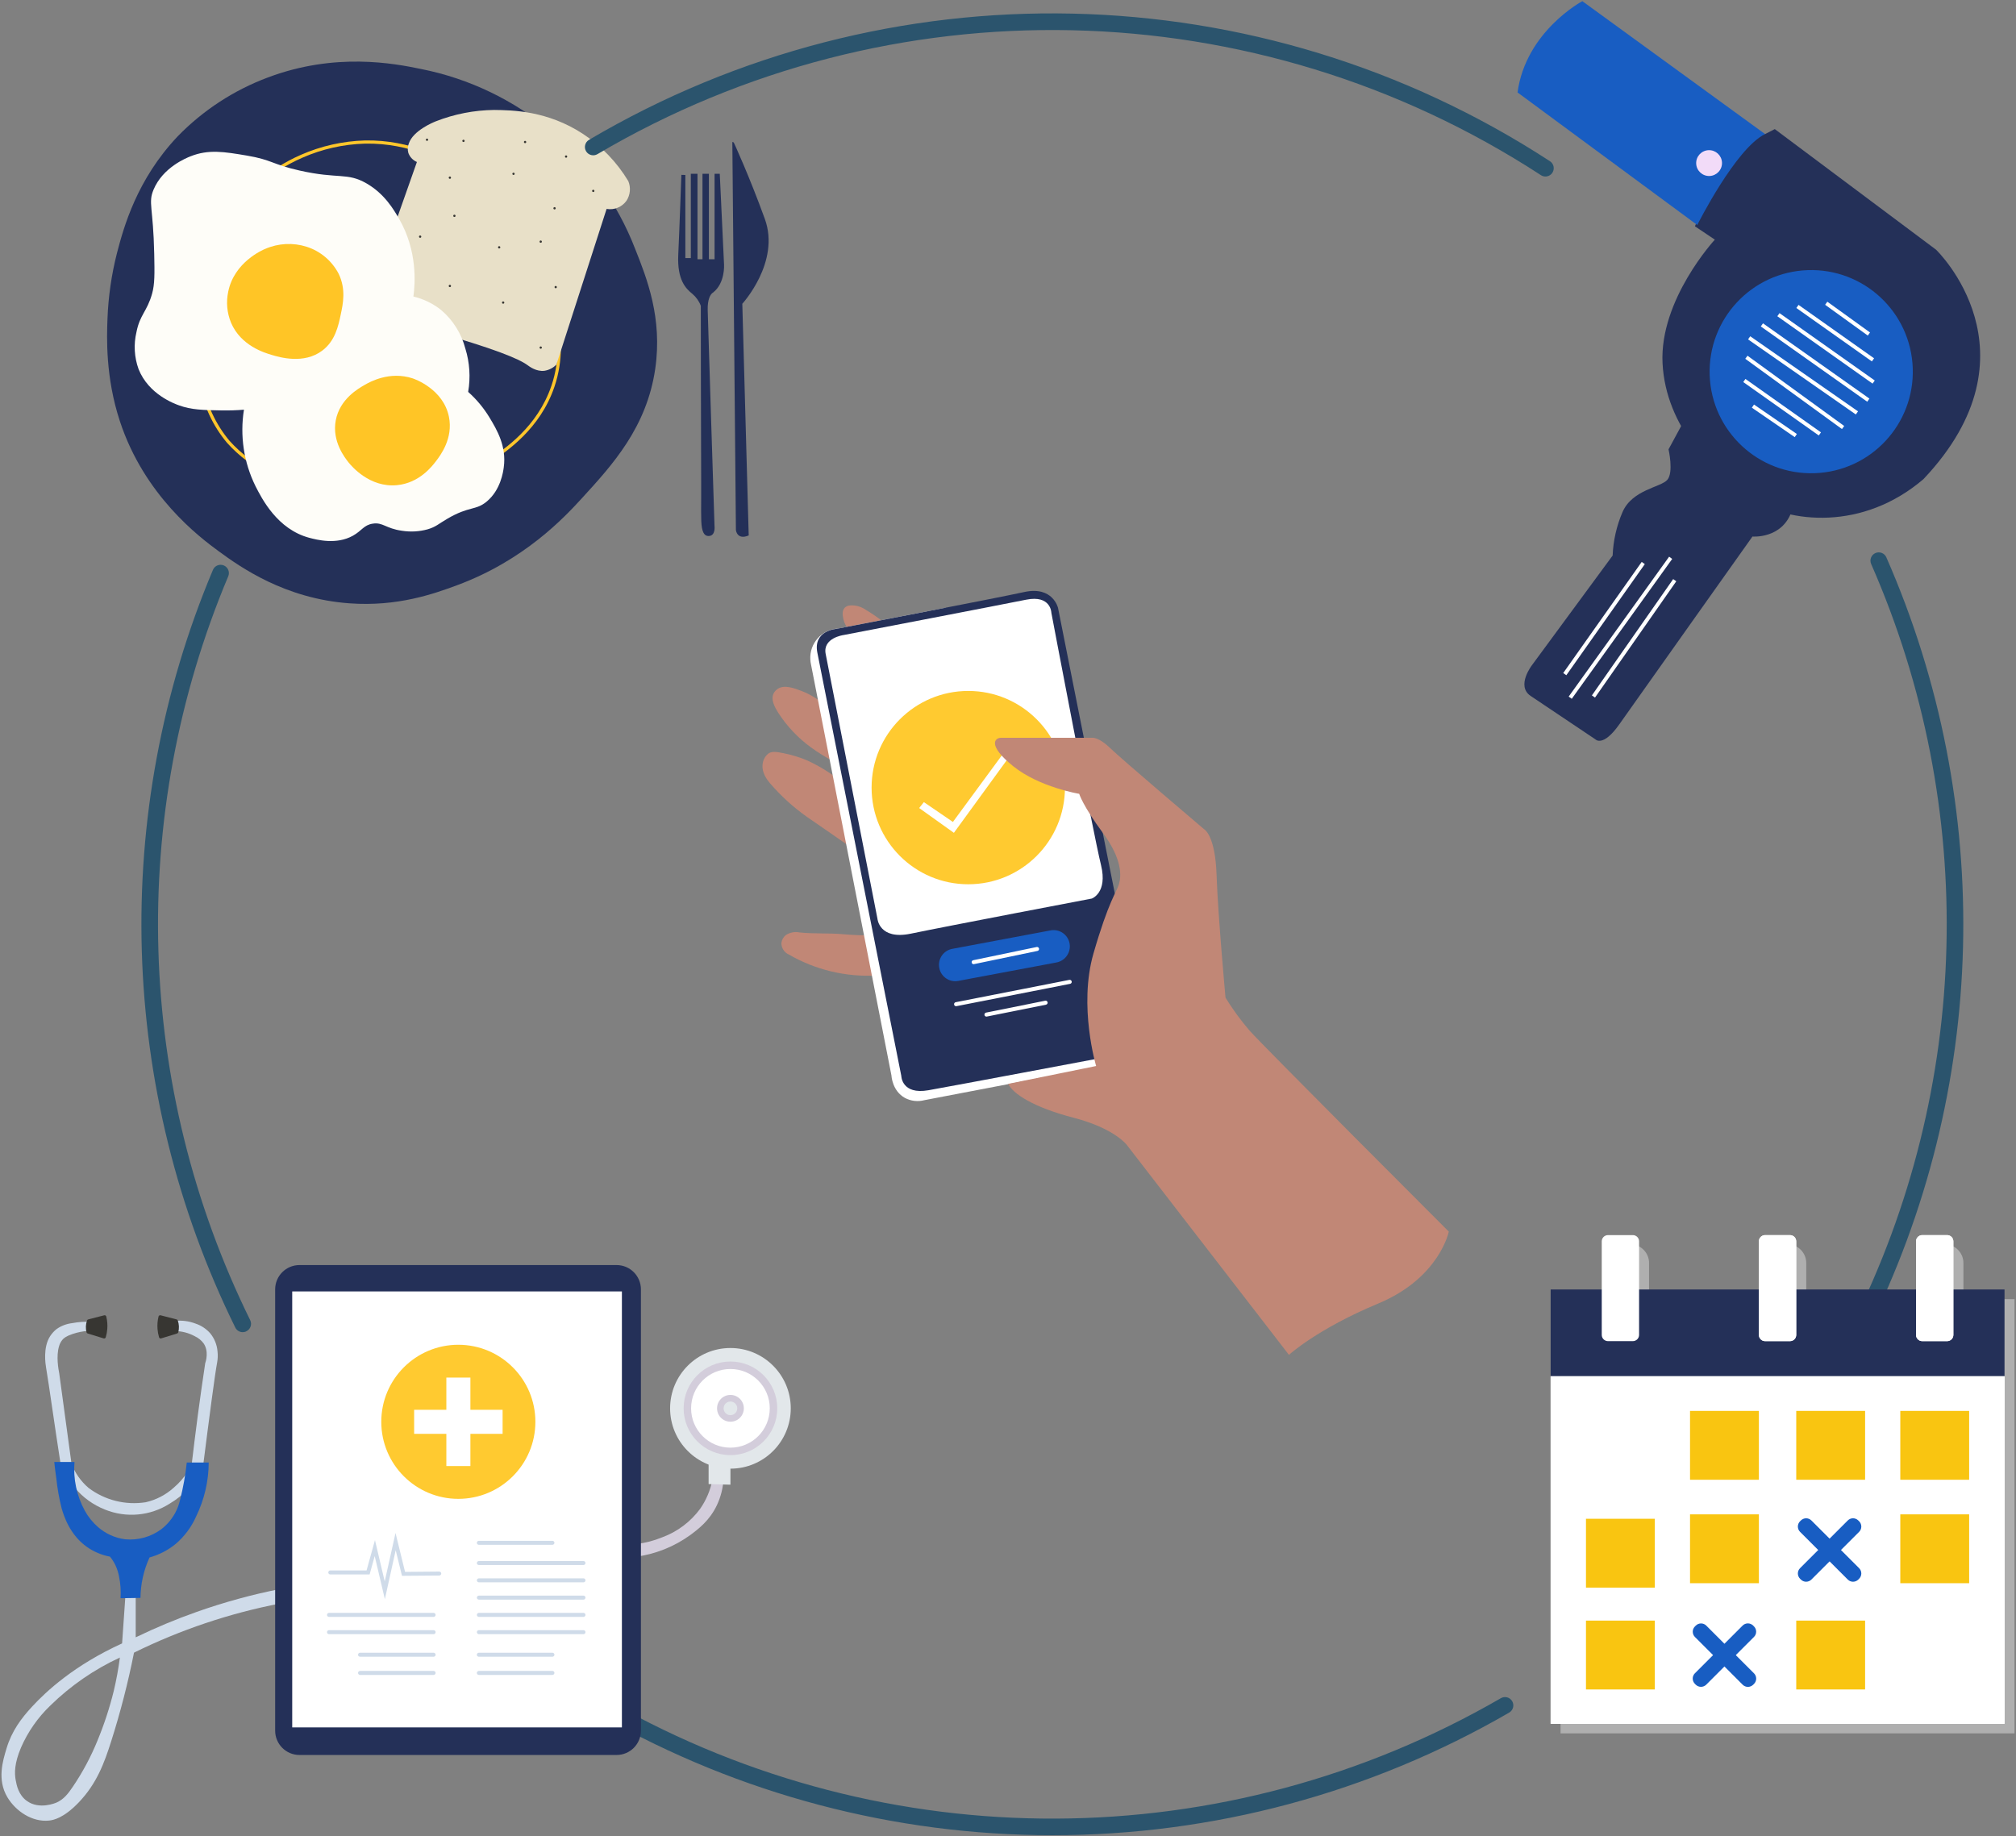 <?xml version="1.0" encoding="utf-8"?>
<!-- Generator: Adobe Illustrator 24.2.3, SVG Export Plug-In . SVG Version: 6.00 Build 0)  -->
<svg version="1.1" id="Layer_1" xmlns="http://www.w3.org/2000/svg" xmlns:xlink="http://www.w3.org/1999/xlink" x="0px" y="0px"
	 viewBox="0 0 674 614" style="enable-background:new 0 0 674 614;" xml:space="preserve">
<rect x="0" y="0" width="674" height="614" fill="#808080" stroke="none"/>
<style type="text/css">
	.st0{fill:#C18776;}
	.st1{fill:#FFFFFF;}
	.st2{fill:#243058;}
	.st3{fill:#FFCA30;}
	.st4{fill:#185DC2;}
	.st5{fill:#FEC62B;}
	.st6{fill:#E8E0C8;}
	.st7{fill:#FEFDF8;}
	.st8{fill:#FFC526;}
	.st9{fill:#373632;}
	.st10{fill:#2B546D;}
	.st11{fill:#D3CDDB;}
	.st12{fill:#CFDBE9;}
	.st13{fill:#E2E7EA;}
	.st14{fill:#AFAFAF;}
	.st15{fill:#F9C511;}
	.st16{fill:#F2DBF8;}
</style>
<g id="Illustration_4" transform="translate(-119.574 -88.133)">
	<g id="Grupo_38" transform="translate(119.574 88.133)">
		<g id="Grupo_37" transform="translate(312.506 203.288)">
			<g id="Grupo_10" transform="translate(3.352 32.068)">
				<g id="Grupo_9">
					<path id="Caminho_33" class="st0" d="M-37.12,19.25c-2.64-1.37-5.17-2.93-7.57-4.68c-4.33-3.14-8.04-7.05-10.94-11.54
						c-1.42-2.25-2.47-4.45-1.67-6.35c0.29-0.66,0.76-1.23,1.35-1.64c2.28-1.62,5.73-0.27,8.28,0.72c2.69,1.06,5.19,2.58,7.37,4.48
						L-37.12,19.25z"/>
				</g>
			</g>
			<g id="Grupo_12" transform="translate(26.804 4.827)">
				<g id="Grupo_11">
					<path id="Caminho_34" class="st0" d="M-44.06-0.24c-1.84-1.44-3.77-2.77-5.77-3.98c-1.13-0.78-2.42-1.27-3.78-1.44
						c-0.85-0.07-2.37-0.21-3.29,0.75c-1.01,1.06-0.65,2.81-0.45,3.79c0.3,1.39,0.99,2.67,1.98,3.69
						C-51.59,1.62-47.82,0.7-44.06-0.24z"/>
				</g>
			</g>
			<g id="Grupo_14" transform="translate(0 53.844)">
				<g id="Grupo_13">
					<path id="Caminho_35" class="st0" d="M-32.18,3.45c-3.26-2.52-6.8-4.65-10.55-6.37c-2.54-1.05-5.17-1.85-7.87-2.38
						c-2.67-0.57-3.91-0.6-4.98,0.1c-1.18,0.91-1.9,2.3-1.98,3.79c-0.26,2.76,1.52,5,2.49,6.17C-51.43,9-47.28,12.78-42.72,16
						c2.74,1.89,7.51,5.16,14.23,9.85C-29.73,18.38-30.96,10.92-32.18,3.45z"/>
				</g>
			</g>
			<g id="Grupo_16" transform="translate(6.314 114.088)">
				<g id="Grupo_15">
					<path id="Caminho_36" class="st0" d="M-25.78,8.79c-10.25,0.56-20.44-1.88-29.33-7.02c-1.51-0.67-2.47-2.17-2.47-3.81
						c0.11-1.06,0.65-2.03,1.49-2.69c1.32-0.87,2.93-1.19,4.48-0.89c4.85,0.54,9.77,0.16,14.63,0.6c3.55,0.32,7.11,0.44,10.67,0.37
						C-26.12-0.17-25.95,4.31-25.78,8.79z"/>
				</g>
			</g>
			<g id="Grupo_18" transform="translate(15.995 5.644)">
				<g id="Grupo_17">
					<path id="Caminho_37" class="st1" d="M-57.34,13.34c8.96,45.79,17.92,91.57,26.88,137.35c0.01,0.31,0.33,5.15,4.48,7.47
						c2.01,1.07,4.36,1.34,6.56,0.75c20.56-3.93,41.11-7.86,61.65-11.79C24.03,96.17,5.83,45.22-12.37-5.72
						c-11.99,2.32-23.99,4.64-35.99,6.96c-5.4,0.3-9.54,4.93-9.23,10.34C-57.56,12.17-57.48,12.76-57.34,13.34L-57.34,13.34z"/>
				</g>
			</g>
			<g id="Grupo_20" transform="translate(18.155)">
				<g id="Grupo_19">
					<path id="Caminho_38" class="st2" d="M-57.4,14.93l28.07,141.53c0,0,0.1,6.36,9.06,4.78s57.03-10.65,57.03-10.65l5.57-53.74
						L23.06-0.04c0,0-1.71-7.39-11.27-5.3S-51.04,6.98-51.04,6.98S-58.87,7.5-57.4,14.93z"/>
				</g>
			</g>
			<g id="Grupo_22" transform="translate(21.013 2.64)">
				<g id="Grupo_21">
					<path id="Caminho_39" class="st1" d="M-57.48,12.7l17.32,88.57c0,0,0.57,7.17,11.14,4.98c12.42-2.58,60.52-11.74,60.52-11.74
						s5.34-1.89,3.09-11.14c-2.76-11.3-16.61-84.4-16.61-84.4s-0.1-6.07-8.46-4.38S-51.6,6.42-51.6,6.42S-58.51,7.38-57.48,12.7z"/>
				</g>
			</g>
			<g id="Grupo_24" transform="translate(36.471 33.443)">
				<g id="Grupo_23">
					<circle id="Elipse_2" class="st3" cx="-25.26" cy="26.61" r="32.32"/>
				</g>
			</g>
			<g id="Grupo_26" transform="translate(52.376 50.624)">
				<g id="Grupo_25">
					<path id="Caminho_40" class="st1" d="M-57.58,16.26l11.61,8.29l21.24-29.19l-2-1.08L-46.3,20.91l-9.71-6.63L-57.58,16.26z"/>
				</g>
			</g>
			<g id="Grupo_28" transform="translate(59.002 113.414)">
				<g id="Grupo_27">
					<path id="Caminho_41" class="st4" d="M-18.28,5.1l-32.85,6.17c-2.96,0.56-5.81-1.39-6.36-4.35c0,0,0,0,0-0.01l0,0
						c-0.56-2.96,1.39-5.81,4.35-6.36c0,0,0,0,0.01,0l32.85-6.17c2.96-0.56,5.81,1.39,6.36,4.35c0,0,0,0,0,0.01l0,0
						C-13.38,1.69-15.33,4.53-18.28,5.1z"/>
				</g>
			</g>
			<g id="Grupo_30" transform="translate(69.927 119.053)">
				<g id="Grupo_29">
					<path id="Caminho_42" class="st1" d="M-56.92,0.04c-0.32,0-0.6-0.22-0.65-0.54c-0.08-0.36,0.15-0.72,0.52-0.79
						c0,0,0.01,0,0.01,0l21.19-4.41c0.36-0.07,0.72,0.16,0.79,0.52c0.08,0.36-0.15,0.72-0.52,0.79c0,0-0.01,0-0.01,0l-21.19,4.41
						C-56.84,0.02-56.88,0.04-56.92,0.04z"/>
				</g>
			</g>
			<g id="Grupo_32" transform="translate(64.045 130.039)">
				<g id="Grupo_31">
					<path id="Caminho_43" class="st1" d="M-56.92,3.1c-0.32,0-0.59-0.23-0.65-0.54c-0.07-0.36,0.16-0.72,0.52-0.79l38.02-7.47
						c0.37-0.06,0.71,0.19,0.78,0.55c0.06,0.35-0.16,0.68-0.51,0.77l-38.02,7.47C-56.82,3.1-56.87,3.1-56.92,3.1z"/>
				</g>
			</g>
			<g id="Grupo_34" transform="translate(74.209 137.013)">
				<g id="Grupo_33">
					<path id="Caminho_44" class="st1" d="M-56.92-0.39c-0.37,0-0.67-0.3-0.67-0.68c0-0.32,0.23-0.59,0.54-0.66l19.8-3.98
						c0.37-0.06,0.71,0.19,0.78,0.55c0.06,0.35-0.16,0.68-0.51,0.77l-19.8,3.98C-56.82-0.39-56.87-0.39-56.92-0.39z"/>
				</g>
			</g>
			<g id="Grupo_36" transform="translate(77.696 49.102)">
				<g id="Grupo_35">
					<path id="Caminho_45" class="st0" d="M-55.53-5.71h30.45c0,0,2.18-0.3,5.97,3.39s31.46,27.18,31.46,27.18s3.73,1.84,4.18,15.28
						s2.99,41.05,2.99,41.05c2.39,3.89,5.09,7.58,8.07,11.04c4.48,5.08,66.58,67.18,66.58,67.18s-3.13,15.52-23.59,24.04
						s-29.85,17.17-29.85,17.17l-54.19-70.17c0,0-4.03-5.53-17.76-9.1s-20.3-8.07-21.94-11.34l29.42-5.97c0,0-5.97-20-0.89-37.62
						s7.77-20.6,8.51-23.14c0.74-2.54,1.35-8.09-5.37-17.18s-7.91-13.07-7.91-13.07s-13.34-2.18-22.1-9.26S-57.53-5.71-55.53-5.71z"
						/>
				</g>
			</g>
		</g>
	</g>
	<g id="Grupo_87" transform="translate(212.962 114.45)">
		<g id="Grupo_40" transform="translate(0 0)">
			<g id="Grupo_39">
				<path id="Caminho_46" class="st2" d="M-54.28,58.3c2.25-8.63,6.62-24.6,20.31-39.04C-25.5,10.55-15.2,3.83-3.82-0.42
					c22.51-8.48,42.19-4.69,51.1-2.85c32.68,6.45,59.76,29.22,71.73,60.3c3.86,9.7,9.14,23.02,6.66,39.99
					c-2.86,19.58-14.32,32.11-24.44,43.17c-6.08,6.65-19.41,20.88-41.89,29.2c-7.63,2.82-19.8,7.19-35.86,6.02
					c-21.66-1.55-36.52-12.12-43.8-17.45c-6.38-4.68-24.82-18.54-33-43.48c-4.81-14.64-4.38-27.9-4.13-34.28
					C-57.17,72.82-56.11,65.47-54.28,58.3z"/>
			</g>
		</g>
		<g id="Grupo_42" transform="translate(27.88 26.344)">
			<g id="Grupo_41">
				<path id="Caminho_47" class="st5" d="M3.36,113.39c-14.5,0-27.26-3.84-34.5-7.39c-5.4-2.55-10.23-6.16-14.22-10.6
					c-4.75-5.66-7.92-12.49-9.17-19.77c-4.37-13.62-4.02-28.31,0.98-41.71l0,0c1.56-4.1,10.48-25.02,32.9-34.82
					C-13.9-3.86-6.63-5.49,0.74-5.7C16.39-6,27.7,0.68,31.97,3.17C49.96,13.75,62.83,33.41,65.55,54.5
					c0.67,5.15,1.67,12.91-1.45,22.14c-4.79,14.15-16,21.66-21.39,25.26C29.92,110.47,15.98,113.39,3.36,113.39z M-52.55,34.3
					c-4.92,13.2-5.25,27.66-0.94,41.07c1.21,7.12,4.3,13.8,8.94,19.34c3.89,4.34,8.61,7.85,13.88,10.33
					c13.35,6.54,45.75,14.09,72.78-4.01c5.29-3.54,16.3-10.91,20.98-24.72c3.05-8.99,2.06-16.61,1.4-21.66
					C61.82,33.88,49.14,14.5,31.44,4.09c-4.2-2.47-15.38-9.03-30.66-8.73c-7.23,0.2-14.36,1.81-20.98,4.72
					C-42.26,9.71-51.02,30.28-52.55,34.3L-52.55,34.3z"/>
			</g>
		</g>
		<g id="Grupo_44" transform="translate(91.334 16.175)">
			<g id="Grupo_43">
				<path id="Caminho_48" class="st6" d="M-52.95,33.25c2.54-7.19,5.07-14.38,7.61-21.58c-1.33-0.57-2.36-1.66-2.86-3.02
					c-0.3-1.05-0.24-2.16,0.16-3.18c1.46-4.3,8.05-7,9-7.39c6.22-2.44,12.84-3.73,19.52-3.81c5.98,0.07,17.79,0.2,29.71,8.01
					c6.17,4.07,11.34,9.46,15.15,15.79c0.89,2.15,0.66,4.6-0.6,6.55c-1.51,2.12-4.1,3.19-6.66,2.74
					c-5.6,17.35-11.19,34.7-16.78,52.05c-1.07,1.1-2.46,1.82-3.97,2.07c-2.78,0.35-5.1-1.46-5.71-1.9
					c-2.83-2.07-10.9-5.49-31.9-11.43c-10.79-4.45-17.65-13.68-17.29-23.01C-57.31,40.81-55.69,36.65-52.95,33.25z"/>
			</g>
		</g>
		<g id="Grupo_46" transform="translate(9.232 30.148)">
			<g id="Grupo_45">
				<path id="Caminho_49" class="st7" d="M35.59,42.69c0.6-4.45,1.39-15.25-4.76-25.94c-1.79-3.1-4.83-8.39-10.94-11.91
					C13.39,1.11,10.57,3.5-2.49,0.55c-9.24-2.08-9.14-3.57-17.62-5C-27.67-5.72-32.9-6.6-38.92-4.2
					c-1.39,0.55-9.26,3.69-12.38,11.18c-1.84,4.45-0.09,5.74,0.24,21.42c0.14,6.71,0.18,10.14-0.71,13.32
					c-1.69,6.02-4.08,6.98-5.23,12.86c-0.98,4.11-0.73,8.41,0.71,12.38c3.35,8.45,12.02,11.58,13.57,12.13
					c4.13,1.49,8.01,1.56,14.05,1.67c2.54,0.05,5.08-0.03,7.61-0.24c-1.39,8.68-0.06,17.58,3.81,25.47
					c2.17,4.28,7.34,14.54,18.09,17.38c2.51,0.65,8.99,2.37,14.52-0.71c3.01-1.67,3.64-3.59,6.66-4.04
					c3.39-0.52,4.28,1.62,9.75,2.38c2.86,0.45,5.78,0.29,8.56-0.48c2.75-0.79,3.63-1.8,6.66-3.57c7.33-4.28,9.4-2.64,13.1-5.71
					c4.68-3.88,5.51-9.95,5.71-11.43c0.98-7.12-2.34-12.63-4.76-16.66c-1.94-3.2-4.34-6.09-7.14-8.58
					c0.83-4.85,0.51-9.82-0.95-14.52c-1.32-5.01-4.14-9.5-8.09-12.86C42.15,45.03,38.98,43.48,35.59,42.69z"/>
			</g>
		</g>
		<g id="Grupo_48" transform="translate(40.114 60.95)">
			<g id="Grupo_47">
				<path id="Caminho_50" class="st8" d="M-57.19,10.21c2.01-9.82,11.43-13.89,12.38-14.27c4.37-1.89,9.27-2.15,13.81-0.71
					c4.63,1.48,8.48,4.73,10.72,9.04c2.49,5.16,1.47,9.99,0.71,13.57c-0.82,3.9-1.88,8.9-6.2,12.13c-6.15,4.64-14.29,2.21-16.9,1.43
					c-2.4-0.71-10.29-3.06-13.57-10.72C-57.62,17.37-57.95,13.72-57.19,10.21z"/>
			</g>
		</g>
		<g id="Grupo_50" transform="translate(76.204 105.049)">
			<g id="Grupo_49">
				<path id="Caminho_51" class="st8" d="M-57.34,9.19c1.35-7.16,7.58-10.67,9.75-11.91c1.7-0.96,8.24-4.65,15.95-2.14
					C-31.11-4.69-21.38-1.34-19.5,8c1.45,7.22-2.83,12.84-4.28,14.76c-1.32,1.73-5.61,7.39-13.1,8.09
					c-9.14,0.88-15.21-6.39-16.19-7.61C-54.26,21.72-58.66,16.24-57.34,9.19z"/>
			</g>
		</g>
		<g id="Grupo_52" transform="translate(135.49 37.127)">
			<g id="Grupo_51">
				<circle id="Elipse_3" class="st9" cx="-57.2" cy="-5.33" r="0.38"/>
			</g>
		</g>
		<g id="Grupo_54" transform="translate(114.212 38.417)">
			<g id="Grupo_53">
				<circle id="Elipse_4" class="st9" cx="-57.2" cy="-5.33" r="0.38"/>
			</g>
		</g>
		<g id="Grupo_56" transform="translate(153.068 31.358)">
			<g id="Grupo_55">
				<circle id="Elipse_5" class="st9" cx="-57.2" cy="-5.33" r="0.38"/>
			</g>
		</g>
		<g id="Grupo_58" transform="translate(104.275 58.136)">
			<g id="Grupo_57">
				<circle id="Elipse_6" class="st9" cx="-57.2" cy="-5.33" r="0.38"/>
			</g>
		</g>
		<g id="Grupo_60" transform="translate(132.031 80.18)">
			<g id="Grupo_59">
				<circle id="Elipse_7" class="st9" cx="-57.2" cy="-5.33" r="0.38"/>
			</g>
		</g>
		<g id="Grupo_62" transform="translate(144.591 95.234)">
			<g id="Grupo_61">
				<circle id="Elipse_8" class="st9" cx="-57.2" cy="-5.33" r="0.38"/>
			</g>
		</g>
		<g id="Grupo_64" transform="translate(115.729 51.176)">
			<g id="Grupo_63">
				<circle id="Elipse_9" class="st9" cx="-57.2" cy="-5.33" r="0.38"/>
			</g>
		</g>
		<g id="Grupo_66" transform="translate(149.213 48.652)">
			<g id="Grupo_65">
				<circle id="Elipse_10" class="st9" cx="-57.2" cy="-5.33" r="0.38"/>
			</g>
		</g>
		<g id="Grupo_68" transform="translate(130.699 61.708)">
			<g id="Grupo_67">
				<circle id="Elipse_11" class="st9" cx="-57.2" cy="-5.33" r="0.38"/>
			</g>
		</g>
		<g id="Grupo_70" transform="translate(144.591 59.809)">
			<g id="Grupo_69">
				<circle id="Elipse_12" class="st9" cx="-57.2" cy="-5.33" r="0.38"/>
			</g>
		</g>
		<g id="Grupo_72" transform="translate(149.595 75.005)">
			<g id="Grupo_71">
				<circle id="Elipse_13" class="st9" cx="-57.2" cy="-5.33" r="0.38"/>
			</g>
		</g>
		<g id="Grupo_74" transform="translate(114.212 74.623)">
			<g id="Grupo_73">
				<circle id="Elipse_14" class="st9" cx="-57.2" cy="-5.33" r="0.38"/>
			</g>
		</g>
		<g id="Grupo_76" transform="translate(118.763 26.113)">
			<g id="Grupo_75">
				<circle id="Elipse_15" class="st9" cx="-57.2" cy="-5.33" r="0.38"/>
			</g>
		</g>
		<g id="Grupo_78" transform="translate(106.572 25.73)">
			<g id="Grupo_77">
				<circle id="Elipse_16" class="st9" cx="-57.2" cy="-5.33" r="0.38"/>
			</g>
		</g>
		<g id="Grupo_80" transform="translate(162.155 42.84)">
			<g id="Grupo_79">
				<circle id="Elipse_17" class="st9" cx="-57.2" cy="-5.33" r="0.38"/>
			</g>
		</g>
		<g id="Grupo_82" transform="translate(139.36 26.495)">
			<g id="Grupo_81">
				<circle id="Elipse_18" class="st9" cx="-57.2" cy="-5.33" r="0.38"/>
			</g>
		</g>
		<g id="Grupo_84" transform="translate(209.035 26.838)">
			<g id="Grupo_83">
				<path id="Caminho_52" class="st2" d="M-57.58-5.28l1.19,129.36c0,0,0.35,3.45,4.28,1.79l-2.14-77.46c0,0,12.77-13.91,7.54-28.34
					S-56.99-5.26-56.99-5.26S-57.58-6.27-57.58-5.28z"/>
			</g>
		</g>
		<g id="Grupo_86" transform="translate(190.911 37.51)">
			<g id="Grupo_85">
				<path id="Caminho_53" class="st2" d="M-55.17-5.32v27.79h1.83V-5.72h2.23v28.58h1.67V-5.72h2.14v28.58h1.9V-5.72h1.74
					l1.43,30.39c0,0,0.4,6.11-3.64,9.29c-0.95,0.55-1.9,2.3-1.83,5.8s2.28,72.26,2.28,72.26s0.45,3.3-1.93,3.37
					c-0.7,0-1.8-0.14-2.27-2.74c-0.45-2.49-0.2-7.03-0.26-15.79C-49.97,79.02-50,38.43-50,38.43c-0.59-1.57-1.58-2.96-2.86-4.04
					c-2.07-1.67-5.08-4.52-4.68-13.01s1.04-26.74,1.04-26.74L-55.17-5.32z"/>
			</g>
		</g>
	</g>
	<g id="Grupo_88" transform="translate(377.173 661.279)">
		<path id="Caminho_54" class="st10" d="M94.23,40.46C41.5,40.48-10.32,26.81-56.18,0.8c-1.32-0.78-1.76-2.48-0.98-3.8
			c0.76-1.29,2.41-1.74,3.73-1.02c92.41,52.39,205.66,51.89,297.6-1.32c1.33-0.77,3.03-0.32,3.8,1.01c0.77,1.33,0.32,3.03-1.01,3.8
			l0,0C200.55,26.35,147.86,40.49,94.23,40.46z"/>
	</g>
	<g id="Grupo_150" transform="translate(177.654 516.833)">
		<g id="Grupo_90" transform="translate(211.824 71.418)">
			<g id="Grupo_89">
				<path id="Caminho_55" class="st11" d="M-57.1,16.13c2.96-0.36,5.86-1.11,8.62-2.25c5.05-1.86,9.45-5.17,12.64-9.5
					c2.03-2.91,3.43-6.22,4.11-9.7c1.25-0.13,2.48-0.26,3.73-0.4c-0.16,3.09-0.92,6.12-2.25,8.92c-2.44,5.1-6.1,7.87-8.82,9.89
					c-5.46,3.97-11.82,6.49-18.51,7.34C-57.43,19.01-57.25,17.58-57.1,16.13z"/>
			</g>
		</g>
		<g id="Grupo_92" transform="translate(14.591 18.578)">
			<g id="Grupo_91">
				<path id="Caminho_56" class="st12" d="M-43.22-2.29c-1.77,0.12-3.51,0.47-5.19,1.04c-2.21,0.74-2.96,1.42-3.39,1.93
					c-0.51,0.62-0.89,1.33-1.11,2.1c-1.06,3.35-0.21,7.85,0.04,9.11c1.38,10.09,2.75,20.18,4.11,30.27c1.2,3.11,3.15,5.87,5.68,8.04
					c5.45,4.13,12.35,5.86,19.11,4.81c3.46-0.78,6.67-2.44,9.31-4.81c1.87-1.58,3.49-3.43,4.81-5.49c0.4-0.55,0.78-1.11,1.18-1.66
					c0.67-5.67,1.39-11.42,2.15-17.24c0.78-5.84,1.6-11.59,2.45-17.24c0.23-0.68,1.29-4.03-0.54-6.7c-0.75-1.01-1.75-1.82-2.89-2.35
					c-2.04-1.12-4.33-1.72-6.66-1.76c-0.03-1.12-0.07-2.25-0.1-3.37c2.36-0.27,4.74,0.03,6.96,0.88c1.91,0.63,3.62,1.77,4.95,3.29
					c1.38,1.71,2.22,3.79,2.4,5.98c0.15,1.28,0.1,2.57-0.14,3.83c-0.71,3.74-2.48,17.17-4.85,35.81c-2.6,4.65-6.39,8.54-10.97,11.27
					c-6.49,4.16-14.61,4.9-21.75,1.97c-3.88-1.55-7.32-4.04-9.99-7.24c-1.57-2.55-3.13-5.09-4.71-7.64
					c-2.3-14.84-3.84-26.21-4.9-32.52c-0.18-1.09-1.13-6.75,1.38-10.59c0.59-0.89,1.32-1.68,2.15-2.35
					c1.54-1.07,3.32-1.74,5.19-1.96c2.13-0.41,4.3-0.55,6.46-0.4C-42.47-4.36-42.84-3.33-43.22-2.29z"/>
			</g>
		</g>
		<g id="Grupo_94" transform="translate(28.211 16.779)">
			<g id="Grupo_93">
				<path id="Caminho_57" class="st9" d="M-51.45-5.7c0.3-0.08,0.61,0.1,0.69,0.4c0,0,0,0.01,0,0.01c0.33,1.36,0.45,2.76,0.34,4.15
					c-0.07,0.94-0.24,1.87-0.51,2.78c-0.08,0.3-0.39,0.48-0.69,0.39c-0.01,0-0.02-0.01-0.03-0.01c-1.77-0.55-3.56-1.11-5.33-1.64
					c-0.19-0.06-0.33-0.21-0.38-0.4c-0.34-1.3-0.28-2.67,0.16-3.94c0.06-0.19,0.22-0.33,0.41-0.37C-55.03-4.8-53.24-5.24-51.45-5.7z
					"/>
			</g>
		</g>
		<g id="Grupo_97" transform="translate(0 107.553)">
			<g id="Grupo_96">
				<g id="Grupo_95">
					<path id="Caminho_58" class="st12" d="M7.72,2.68C0.76,5.14-6.06,7.98-12.71,11.2V-4.68c-1.08-0.34-2.15-0.68-3.23-1.04
						c-0.44,6.32-0.88,12.64-1.32,18.95C-33.21,20.5-42.59,29.2-47.38,34.4c-3.63,3.93-6.78,8.15-8.52,13.96
						c-1.22,4.05-3.22,10.45,0.3,16.32c2.76,4.61,8.26,8.39,13.96,7.78c1.3-0.14,4.76-0.72,9.85-6.03
						c6.04-6.29,8.56-13.17,10.87-20.43c3.1-9.74,5.65-19.65,7.64-29.68C2.23,8.68,18.69,3.14,35.66-0.13v-4.85
						C26.17-3.1,16.83-0.54,7.72,2.68z M-20.05,29.13c-1.39,5.66-3.21,11.21-5.44,16.6c-2.2,5.41-4.96,10.58-8.24,15.42
						c-1.66,2.45-3.05,4.21-5.44,5.29c-0.26,0.11-5.77,2.52-9.99-0.58c-2.76-2.03-3.36-5.22-3.67-6.9
						c-0.44-2.38-0.45-5.61,1.76-10.87c2.31-5.31,5.66-10.11,9.85-14.11c6.77-6.62,14.62-12.04,23.22-16.02
						C-18.49,21.72-19.17,25.45-20.05,29.13L-20.05,29.13z"/>
				</g>
			</g>
		</g>
		<g id="Grupo_99" transform="translate(91.499)">
			<g id="Grupo_98">
				<path id="Caminho_59" class="st2" d="M56.56,158.09H-49.45c-4.49,0-8.14-3.64-8.14-8.14l0,0V2.42c0-4.49,3.64-8.14,8.14-8.14
					H56.56c4.49,0,8.14,3.64,8.14,8.14v147.54C64.69,154.45,61.05,158.09,56.56,158.09z"/>
			</g>
		</g>
		<g id="Grupo_101" transform="translate(97.197 8.817)">
			<g id="Grupo_100">
				<rect id="Retângulo_8" x="-57.58" y="-5.72" class="st1" width="110.22" height="145.77"/>
			</g>
		</g>
		<g id="Grupo_103" transform="translate(52.122 16.779)">
			<g id="Grupo_102">
				<path id="Caminho_60" class="st9" d="M-56.51-5.7c-0.3-0.08-0.61,0.1-0.69,0.4c0,0,0,0.01,0,0.01
					c-0.33,1.36-0.45,2.76-0.34,4.15c0.07,0.94,0.24,1.87,0.51,2.78c0.08,0.3,0.39,0.48,0.69,0.39c0.01,0,0.02-0.01,0.03-0.01
					c1.77-0.55,3.56-1.11,5.33-1.64c0.19-0.06,0.33-0.21,0.38-0.4c0.34-1.3,0.28-2.67-0.16-3.94c-0.06-0.19-0.22-0.33-0.41-0.37
					C-52.94-4.8-54.73-5.24-56.51-5.7z"/>
			</g>
		</g>
		<g id="Grupo_105" transform="translate(17.642 65.833)">
			<g id="Grupo_104">
				<path id="Caminho_61" class="st4" d="M-57.58-5.72h6.76c-0.46,5.64,0.73,11.29,3.43,16.26c1.14,2.07,2.63,3.93,4.41,5.49
					c2.56,2.25,5.74,3.68,9.12,4.11c4.33,0.4,8.66-0.82,12.15-3.43c1.96-1.54,3.56-3.47,4.71-5.68c0.65-1.27,1.14-2.62,1.47-4.01
					c1.05-4.12,1.8-8.32,2.25-12.55h7.34C-5.97,0.72-7.41,6.88-10.15,12.5c-1.56,3.55-3.91,6.7-6.86,9.21
					c-2.57,2.09-5.53,3.62-8.72,4.51c-1.95,4.25-2.98,8.85-3.03,13.52c-2.23,0.03-4.44,0.07-6.66,0.1c0.16-2.43-0.01-4.86-0.5-7.24
					c-0.24-1.29-0.63-2.54-1.18-3.73c-0.5-1.05-1.12-2.03-1.86-2.93c-2.71-0.51-5.27-1.57-7.54-3.13
					c-5.97-4.14-7.91-10.63-8.62-13.03c-0.82-3.25-1.41-6.56-1.76-9.89C-57.23-2.46-57.44-4.38-57.58-5.72z"/>
			</g>
		</g>
		<g id="Grupo_107" transform="translate(126.981 26.651)">
			<g id="Grupo_106">
				<circle id="Elipse_19" class="st3" cx="-31.83" cy="20.04" r="25.76"/>
			</g>
		</g>
		<g id="Grupo_109" transform="translate(148.727 37.623)">
			<g id="Grupo_108">
				<rect id="Retângulo_9" x="-57.58" y="-5.72" class="st1" width="8.04" height="29.58"/>
			</g>
		</g>
		<g id="Grupo_111" transform="translate(137.953 48.397)">
			<g id="Grupo_110">
				<rect id="Retângulo_10" x="-57.58" y="-5.72" class="st1" width="29.58" height="8.04"/>
			</g>
		</g>
		<g id="Grupo_113" transform="translate(109.261 89.577)">
			<g id="Grupo_112">
				<path id="Caminho_62" class="st12" d="M-38.67,16.41l-3.4-14.4l-1.7,6.14h-13.15c-0.37,0-0.67-0.3-0.67-0.67s0.3-0.67,0.67-0.67
					l0,0h12.13l2.81-10.14l3.26,13.81l3.61-16.2l3.19,13.01l11.43-0.1l0,0c0.36,0,0.66,0.29,0.67,0.65c0,0.36-0.29,0.66-0.65,0.67
					l-12.48,0.1l-2.1-8.55L-38.67,16.41z"/>
			</g>
		</g>
		<g id="Grupo_115" transform="translate(158.933 92.2)">
			<g id="Grupo_114">
				<path id="Caminho_63" class="st12" d="M-32.32-4.38h-24.6c-0.37,0-0.67-0.3-0.67-0.67s0.3-0.67,0.67-0.67h24.6
					c0.37,0,0.67,0.3,0.67,0.67C-31.66-4.68-31.96-4.39-32.32-4.38z"/>
			</g>
		</g>
		<g id="Grupo_117" transform="translate(158.933 129.624)">
			<g id="Grupo_116">
				<path id="Caminho_64" class="st12" d="M-32.32-4.38h-24.6c-0.37,0-0.67-0.3-0.67-0.67c0-0.37,0.3-0.67,0.67-0.67h24.6
					c0.37,0,0.67,0.3,0.67,0.67C-31.66-4.68-31.96-4.39-32.32-4.38z"/>
			</g>
		</g>
		<g id="Grupo_119" transform="translate(158.933 135.706)">
			<g id="Grupo_118">
				<path id="Caminho_65" class="st12" d="M-32.32-4.38h-24.6c-0.37,0-0.67-0.3-0.67-0.67s0.3-0.67,0.67-0.67h24.6
					c0.37,0,0.67,0.3,0.67,0.67C-31.66-4.68-31.96-4.39-32.32-4.38z"/>
			</g>
		</g>
		<g id="Grupo_121" transform="translate(158.933 98.962)">
			<g id="Grupo_120">
				<path id="Caminho_66" class="st12" d="M-21.94-4.38h-34.97c-0.37,0-0.67-0.3-0.67-0.67c0-0.37,0.3-0.67,0.67-0.67h34.97
					c0.37,0,0.67,0.3,0.67,0.67C-21.28-4.68-21.58-4.38-21.94-4.38z"/>
			</g>
		</g>
		<g id="Grupo_123" transform="translate(158.933 104.746)">
			<g id="Grupo_122">
				<path id="Caminho_67" class="st12" d="M-21.94-4.38h-34.97c-0.37,0-0.67-0.3-0.67-0.67s0.3-0.67,0.67-0.67h34.97
					c0.37,0,0.67,0.3,0.67,0.67S-21.58-4.38-21.94-4.38z"/>
			</g>
		</g>
		<g id="Grupo_125" transform="translate(158.933 110.529)">
			<g id="Grupo_124">
				<path id="Caminho_68" class="st12" d="M-21.94-4.38h-34.97c-0.37,0-0.67-0.3-0.67-0.67c0-0.37,0.3-0.67,0.67-0.67h34.97
					c0.37,0,0.67,0.3,0.67,0.67C-21.28-4.68-21.58-4.38-21.94-4.38z"/>
			</g>
		</g>
		<g id="Grupo_127" transform="translate(158.933 116.299)">
			<g id="Grupo_126">
				<path id="Caminho_69" class="st12" d="M-21.94-4.38h-34.97c-0.37,0-0.67-0.3-0.67-0.67s0.3-0.67,0.67-0.67h34.97
					c0.37,0,0.67,0.3,0.67,0.67S-21.58-4.38-21.94-4.38z"/>
			</g>
		</g>
		<g id="Grupo_129" transform="translate(158.933 122.083)">
			<g id="Grupo_128">
				<path id="Caminho_70" class="st12" d="M-21.94-4.39h-34.97c-0.37,0-0.67-0.3-0.67-0.67s0.3-0.67,0.67-0.67h34.97
					c0.37,0,0.67,0.3,0.67,0.67S-21.58-4.39-21.94-4.39z"/>
			</g>
		</g>
		<g id="Grupo_131" transform="translate(119.212 129.624)">
			<g id="Grupo_130">
				<path id="Caminho_71" class="st12" d="M-32.32-4.38h-24.6c-0.37,0-0.67-0.3-0.67-0.67c0-0.37,0.3-0.67,0.67-0.67l0,0h24.6
					c0.37,0,0.67,0.3,0.67,0.66c0,0,0,0,0,0C-31.66-4.68-31.96-4.39-32.32-4.38z"/>
			</g>
		</g>
		<g id="Grupo_133" transform="translate(119.212 135.706)">
			<g id="Grupo_132">
				<path id="Caminho_72" class="st12" d="M-32.32-4.38h-24.6c-0.37,0-0.67-0.3-0.67-0.67s0.3-0.67,0.67-0.67l0,0h24.6
					c0.37,0,0.67,0.3,0.67,0.67C-31.66-4.68-31.96-4.39-32.32-4.38z"/>
			</g>
		</g>
		<g id="Grupo_135" transform="translate(108.836 116.299)">
			<g id="Grupo_134">
				<path id="Caminho_73" class="st12" d="M-21.95-4.38h-34.97c-0.37,0-0.67-0.3-0.67-0.67s0.3-0.67,0.67-0.67h34.97
					c0.37,0,0.67,0.3,0.67,0.66c0,0,0,0,0,0C-21.28-4.68-21.58-4.39-21.95-4.38z"/>
			</g>
		</g>
		<g id="Grupo_137" transform="translate(108.836 122.083)">
			<g id="Grupo_136">
				<path id="Caminho_74" class="st12" d="M-21.95-4.39h-34.97c-0.37,0-0.67-0.3-0.67-0.67s0.3-0.67,0.67-0.67h34.97
					c0.37,0,0.67,0.3,0.67,0.66c0,0,0,0,0,0C-21.28-4.69-21.58-4.39-21.95-4.39z"/>
			</g>
		</g>
		<g id="Grupo_139" transform="translate(223.533 27.728)">
			<g id="Grupo_138">
				<circle id="Elipse_20" class="st13" cx="-37.41" cy="14.46" r="20.17"/>
			</g>
		</g>
		<g id="Grupo_141" transform="translate(228.055 32.25)">
			<g id="Grupo_140">
				<circle id="Elipse_21" class="st11" cx="-41.93" cy="9.93" r="15.65"/>
			</g>
		</g>
		<g id="Grupo_143" transform="translate(230.55 34.745)">
			<g id="Grupo_142">
				<circle id="Elipse_22" class="st1" cx="-44.43" cy="7.44" r="13.15"/>
			</g>
		</g>
		<g id="Grupo_145" transform="translate(239.226 43.421)">
			<g id="Grupo_144">
				<circle id="Elipse_23" class="st11" cx="-53.1" cy="-1.24" r="4.48"/>
			</g>
		</g>
		<g id="Grupo_147" transform="translate(241.423 45.618)">
			<g id="Grupo_146">
				<circle id="Elipse_24" class="st13" cx="-55.3" cy="-3.43" r="2.28"/>
			</g>
		</g>
		<g id="Grupo_149" transform="translate(236.405 65.634)">
			<g id="Grupo_148">
				<path id="Caminho_75" class="st13" d="M-57.58-5.72v7.6l7.3,0.2v-6.96L-57.58-5.72z"/>
			</g>
		</g>
	</g>
	<g id="Grupo_151" transform="translate(224.428 282.697)">
		<path id="Caminho_76" class="st10" d="M-23.7,250.86c-1.06,0-2.02-0.6-2.49-1.55c-39.06-79.38-41.79-171.8-7.47-253.34
			c0.6-1.41,2.23-2.07,3.64-1.47c1.41,0.6,2.07,2.23,1.47,3.64c-33.69,80.05-31.01,170.78,7.34,248.7c0.68,1.37,0.11,3.03-1.26,3.71
			c0,0,0,0,0,0C-22.85,250.76-23.28,250.86-23.7,250.86z"/>
	</g>
	<g id="Grupo_152" transform="translate(795.947 278.51)">
		<path id="Caminho_77" class="st10" d="M-54.81,256.93c-1.54,0-2.78-1.25-2.77-2.79c0-0.43,0.1-0.85,0.29-1.24
			c39.94-79.72,42.32-173.08,6.48-254.73c-0.6-1.41,0.06-3.04,1.47-3.64c1.38-0.58,2.98,0.03,3.6,1.4
			C-9.23,79.1-11.65,174.2-52.33,255.4C-52.8,256.34-53.76,256.94-54.81,256.93z"/>
	</g>
	<g id="Grupo_153" transform="translate(372.733 98.332)">
		<path id="Caminho_78" class="st10" d="M263.53,48.82c-0.54,0-1.07-0.16-1.52-0.45C166.75-13.7,44.54-16.42-53.4,41.33
			c-1.31,0.79-3.02,0.37-3.81-0.94c-0.79-1.31-0.37-3.02,0.94-3.81c0.01-0.01,0.03-0.02,0.04-0.03
			c99.75-58.84,224.24-56.07,321.27,7.16c1.28,0.84,1.64,2.56,0.8,3.85C265.33,48.34,264.46,48.81,263.53,48.82L263.53,48.82z"/>
	</g>
	<g id="Grupo_178" transform="translate(695.578 506.811)">
		<g id="Grupo_154" transform="translate(3.317 3.232)">
			<path id="Caminho_79" class="st14" d="M77.1,12.47V0.54c0.09-3.45-2.64-6.32-6.09-6.41c-3.45-0.09-6.32,2.64-6.41,6.09
				c0,0.11,0,0.21,0,0.32v11.94H24.55V0.54c0.09-3.45-2.64-6.32-6.09-6.41c-3.45-0.09-6.32,2.64-6.41,6.09c0,0.11,0,0.21,0,0.32
				v11.94H-28V0.54c0.09-3.45-2.64-6.32-6.09-6.41c-3.45-0.09-6.32,2.64-6.41,6.09c0,0.11,0,0.21,0,0.32v11.94h-17.09v145.18H94.18
				V12.47H77.1z"/>
		</g>
		<g id="Grupo_177" transform="translate(0)">
			<g id="Grupo_155" transform="translate(0 18.188)">
				<rect id="Retângulo_11" x="-57.58" y="-5.72" class="st2" width="151.74" height="29.02"/>
			</g>
			<g id="Grupo_156" transform="translate(17.082)">
				<path id="Caminho_80" class="st1" d="M-47.18,29.74h-8.32c-1.15,0-2.08-0.93-2.08-2.08V-3.63c0-1.15,0.93-2.08,2.08-2.08h8.32
					c1.15,0,2.08,0.93,2.08,2.08v31.29C-45.1,28.8-46.03,29.74-47.18,29.74z"/>
			</g>
			<g id="Grupo_157" transform="translate(69.618)">
				<path id="Caminho_81" class="st1" d="M-47.18,29.74h-8.32c-1.15,0-2.08-0.93-2.08-2.08V-3.63c0-1.15,0.93-2.08,2.08-2.08h8.32
					c1.15,0,2.08,0.93,2.08,2.08v31.29C-45.1,28.8-46.03,29.74-47.18,29.74z"/>
			</g>
			<g id="Grupo_158" transform="translate(122.154)">
				<path id="Caminho_82" class="st1" d="M-47.18,29.74h-8.32c-1.15,0-2.08-0.93-2.08-2.08V-3.63c0-1.15,0.93-2.08,2.08-2.08h8.32
					c1.15,0,2.08,0.93,2.08,2.08v31.29C-45.1,28.8-46.03,29.74-47.18,29.74z"/>
			</g>
			<g id="Grupo_159" transform="translate(0 47.22)">
				<rect id="Retângulo_12" x="-57.58" y="-5.72" class="st1" width="151.74" height="116.16"/>
			</g>
			<g id="Grupo_160" transform="translate(0 47.22)">
				<rect id="Retângulo_13" x="-57.58" y="-5.72" class="st1" width="151.74" height="116.16"/>
			</g>
			<g id="Grupo_161" transform="translate(69.618)">
				<path id="Caminho_83" class="st1" d="M-47.18,29.74h-8.32c-1.15,0-2.08-0.93-2.08-2.08V-3.63c0-1.15,0.93-2.08,2.08-2.08h8.32
					c1.15,0,2.08,0.93,2.08,2.08v31.29C-45.1,28.8-46.03,29.74-47.18,29.74z"/>
			</g>
			<g id="Grupo_162" transform="translate(122.154)">
				<path id="Caminho_84" class="st1" d="M-47.18,29.74h-8.32c-1.15,0-2.08-0.93-2.08-2.08V-3.63c0-1.15,0.93-2.08,2.08-2.08h8.32
					c1.15,0,2.08,0.93,2.08,2.08v31.29C-45.1,28.8-46.03,29.74-47.18,29.74z"/>
			</g>
			<g id="Grupo_163" transform="translate(0 47.22)">
				<rect id="Retângulo_14" x="-57.58" y="-5.72" class="st1" width="151.74" height="116.16"/>
			</g>
			<g id="Grupo_164" transform="translate(46.596 58.787)">
				<rect id="Retângulo_15" x="-57.58" y="-5.72" class="st15" width="23.02" height="23.02"/>
			</g>
			<g id="Grupo_165" transform="translate(82.107 58.787)">
				<rect id="Retângulo_16" x="-57.58" y="-5.72" class="st15" width="23.02" height="23.02"/>
			</g>
			<g id="Grupo_166" transform="translate(116.894 58.787)">
				<rect id="Retângulo_17" x="-57.58" y="-5.72" class="st15" width="23.02" height="23.02"/>
			</g>
			<g id="Grupo_167" transform="translate(46.596 93.377)">
				<rect id="Retângulo_18" x="-57.58" y="-5.72" class="st15" width="23.02" height="23.02"/>
			</g>
			<g id="Grupo_168" transform="translate(116.894 93.377)">
				<rect id="Retângulo_19" x="-57.58" y="-5.72" class="st15" width="23.02" height="23.02"/>
			</g>
			<g id="Grupo_169" transform="translate(11.808 128.902)">
				<rect id="Retângulo_20" x="-57.58" y="-5.72" class="st15" width="23.02" height="23.02"/>
			</g>
			<g id="Grupo_170" transform="translate(11.808 94.851)">
				<rect id="Retângulo_21" x="-57.58" y="-5.72" class="st15" width="23.02" height="23.02"/>
			</g>
			<g id="Grupo_171" transform="translate(82.107 128.902)">
				<rect id="Retângulo_22" x="-57.58" y="-5.72" class="st15" width="23.02" height="23.02"/>
			</g>
			<g id="Grupo_172" transform="translate(101.981 93.107)">
				<path id="Caminho_85" class="st15" d="M-57.58-5.72"/>
			</g>
			<g id="Grupo_173" transform="translate(82.649 94.684)">
				<path id="Caminho_86" class="st4" d="M-37.1,14.5l-0.27,0.27c-0.97,0.97-2.55,0.98-3.52,0.01c0,0-0.01-0.01-0.01-0.01
					L-56.85-1.18c-0.97-0.97-0.98-2.55-0.01-3.52c0,0,0.01-0.01,0.01-0.01l0.27-0.27c0.97-0.97,2.55-0.98,3.52-0.01
					c0,0,0.01,0.01,0.01,0.01l15.95,15.95C-36.13,11.94-36.12,13.51-37.1,14.5C-37.1,14.49-37.1,14.49-37.1,14.5z"/>
			</g>
			<g id="Grupo_174" transform="translate(82.649 94.684)">
				<path id="Caminho_87" class="st4" d="M-37.37-4.98l0.27,0.27c0.97,0.97,0.98,2.55,0.01,3.52c0,0-0.01,0.01-0.01,0.01
					l-15.95,15.95c-0.97,0.97-2.55,0.98-3.52,0.01c0,0-0.01-0.01-0.01-0.01l-0.27-0.27c-0.97-0.97-0.98-2.55-0.01-3.52
					c0,0,0.01-0.01,0.01-0.01L-40.9-4.98C-39.93-5.96-38.36-5.96-37.37-4.98C-37.38-4.99-37.38-4.99-37.37-4.98z"/>
			</g>
			<g id="Grupo_175" transform="translate(47.507 129.841)">
				<path id="Caminho_88" class="st4" d="M-37.1,14.5l-0.27,0.27c-0.97,0.97-2.55,0.98-3.52,0.01c0,0-0.01-0.01-0.01-0.01
					L-56.85-1.18c-0.97-0.97-0.98-2.55-0.01-3.52c0,0,0.01-0.01,0.01-0.01l0.27-0.27c0.97-0.97,2.55-0.98,3.52-0.01
					c0,0,0.01,0.01,0.01,0.01l15.95,15.95C-36.13,11.94-36.12,13.51-37.1,14.5C-37.1,14.49-37.1,14.49-37.1,14.5z"/>
			</g>
			<g id="Grupo_176" transform="translate(47.493 129.826)">
				<path id="Caminho_89" class="st4" d="M-37.37-4.98l0.27,0.27c0.97,0.97,0.98,2.55,0.01,3.52c0,0-0.01,0.01-0.01,0.01
					l-15.95,15.95c-0.97,0.97-2.55,0.98-3.52,0.01c0,0-0.01-0.01-0.01-0.01l-0.27-0.27c-0.97-0.97-0.98-2.55-0.01-3.52
					c0,0,0.01-0.01,0.01-0.01L-40.9-4.98C-39.93-5.95-38.36-5.96-37.37-4.98C-37.38-4.98-37.38-4.98-37.37-4.98z"/>
			</g>
		</g>
	</g>
	<g id="Grupo_211" transform="matrix(0.999, -0.035, 0.035, 0.999, 678.822, 95.199)">
		<g id="Grupo_180" transform="translate(49.937 45.015)">
			<g id="Grupo_179">
				<path id="Caminho_90" class="st2" d="M-17.1-7.73l52.5,42.21c0,0,34.6,35.61-6.91,76.54c-20.92,16.66-45.42,13.15-57.79,4.56
					s-27.75-25.04-28.06-46.36s18.93-40.7,18.93-40.7l-6.5-4.69c0,0,11.54-26.11,16.76-28.48s7.77-1.53,7.77-1.53L-17.1-7.73z"/>
			</g>
		</g>
		<g id="Grupo_182" transform="translate(4.653)">
			<g id="Grupo_181">
				<path id="Caminho_91" class="st4" d="M24.88,38.83L-34.64-7.73c0,0-19.24,9.37-22.73,29.75L1.15,68.44
					C1.15,68.43,14.81,43.35,24.88,38.83z"/>
			</g>
		</g>
		<g id="Grupo_184" transform="translate(63.528 51.286)">
			<g id="Grupo_183">
				<circle id="Elipse_25" class="st16" cx="-53.05" cy="-3.41" r="4.32"/>
			</g>
		</g>
		<g id="Grupo_186" transform="translate(65.56 92.548)">
			<g id="Grupo_185">
				<circle id="Elipse_26" class="st4" cx="-23.39" cy="26.25" r="33.98"/>
			</g>
		</g>
		<g id="Grupo_188" transform="translate(104.979 103.327)">
			<g id="Grupo_187" transform="translate(0 0)">
				
					<rect id="Retângulo_23" x="-50.66" y="-10.63" transform="matrix(-0.613 0.79 -0.79 -0.613 -82.147 36.566)" class="st1" width="1.27" height="17.6"/>
			</g>
		</g>
		<g id="Grupo_190" transform="translate(95.315 104.082)">
			<g id="Grupo_189" transform="translate(0 0)">
				
					<rect id="Retângulo_24" x="-45.32" y="-13.32" transform="matrix(-0.606 0.796 -0.796 -0.606 -70.042 38.99)" class="st1" width="1.27" height="30.93"/>
			</g>
		</g>
		<g id="Grupo_192" transform="translate(88.863 106.62)">
			<g id="Grupo_191" transform="translate(0 0)">
				
					<rect id="Retângulo_25" x="-42.11" y="-14.91" transform="matrix(-0.606 0.796 -0.796 -0.606 -62.944 40.359)" class="st1" width="1.27" height="39"/>
			</g>
		</g>
		<g id="Grupo_194" transform="translate(83.217 109.824)">
			<g id="Grupo_193" transform="translate(0 0)">
				
					<rect id="Retângulo_26" x="-40.28" y="-15.82" transform="matrix(-0.606 0.796 -0.796 -0.606 -58.909 41.138)" class="st1" width="1.27" height="43.58"/>
			</g>
		</g>
		<g id="Grupo_196" transform="translate(78.783 113.985)">
			<g id="Grupo_195" transform="translate(0 0)">
				
					<rect id="Retângulo_27" x="-40.05" y="-16.02" transform="matrix(-0.6 0.8 -0.8 -0.6 -58.279 41.055)" class="st1" width="1.27" height="43.93"/>
			</g>
		</g>
		<g id="Grupo_198" transform="translate(77.67 120.462)">
			<g id="Grupo_197" transform="translate(0 0)">
				
					<rect id="Retângulo_28" x="-41.87" y="-14.9" transform="matrix(-0.616 0.788 -0.788 -0.616 -62.644 40.694)" class="st1" width="1.27" height="39.97"/>
			</g>
		</g>
		<g id="Grupo_200" transform="translate(76.698 128.218)">
			<g id="Grupo_199" transform="translate(0 0)">
				
					<rect id="Retângulo_29" x="-45.32" y="-13.32" transform="matrix(-0.606 0.796 -0.796 -0.606 -70.042 38.99)" class="st1" width="1.27" height="30.93"/>
			</g>
		</g>
		<g id="Grupo_202" transform="translate(79.277 136.863)">
			<g id="Grupo_201" transform="translate(0 0)">
				
					<rect id="Retângulo_30" x="-50.64" y="-10.74" transform="matrix(-0.595 0.804 -0.804 -0.595 -81.394 36.926)" class="st1" width="1.27" height="17.39"/>
			</g>
		</g>
		<g id="Grupo_204" transform="translate(0 141.352)">
			<g id="Grupo_203">
				<path id="Caminho_92" class="st2" d="M-0.86-7.73l-5.57,9.47c0,0,1.5,7.74-0.76,10.18S-19,14.76-22.54,22.16
					c-2.14,4.53-3.44,9.42-3.81,14.42l-28.17,35.6c0,0-5.77,6.84-0.88,10.38S-34.31,97.8-34.31,97.8s2.41,2.95,8.23-4.74
					S20.6,31.87,20.6,31.87s9.85,1.22,13.42-8.01L-0.86-7.73z"/>
			</g>
		</g>
		<g id="Grupo_206" transform="translate(14.666 186.679)">
			<g id="Grupo_205" transform="translate(0 0)">
				
					<rect id="Retângulo_31" x="-68.07" y="14.83" transform="matrix(-0.611 0.791 -0.791 -0.611 -51.011 55.986)" class="st1" width="57.63" height="1.27"/>
			</g>
		</g>
		<g id="Grupo_208" transform="translate(13.126 188.114)">
			<g id="Grupo_207" transform="translate(0 0)">
				
					<rect id="Retângulo_32" x="-65.85" y="10.15" transform="matrix(-0.605 0.796 -0.796 -0.605 -60.589 51.623)" class="st1" width="45.51" height="1.27"/>
			</g>
		</g>
		<g id="Grupo_210" transform="translate(22.427 194.22)">
			<g id="Grupo_209" transform="translate(0 0)">
				
					<rect id="Retângulo_33" x="-66.34" y="10.99" transform="matrix(-0.601 0.799 -0.799 -0.601 -58.9 52.675)" class="st1" width="47.47" height="1.27"/>
			</g>
		</g>
	</g>
</g>
</svg>
